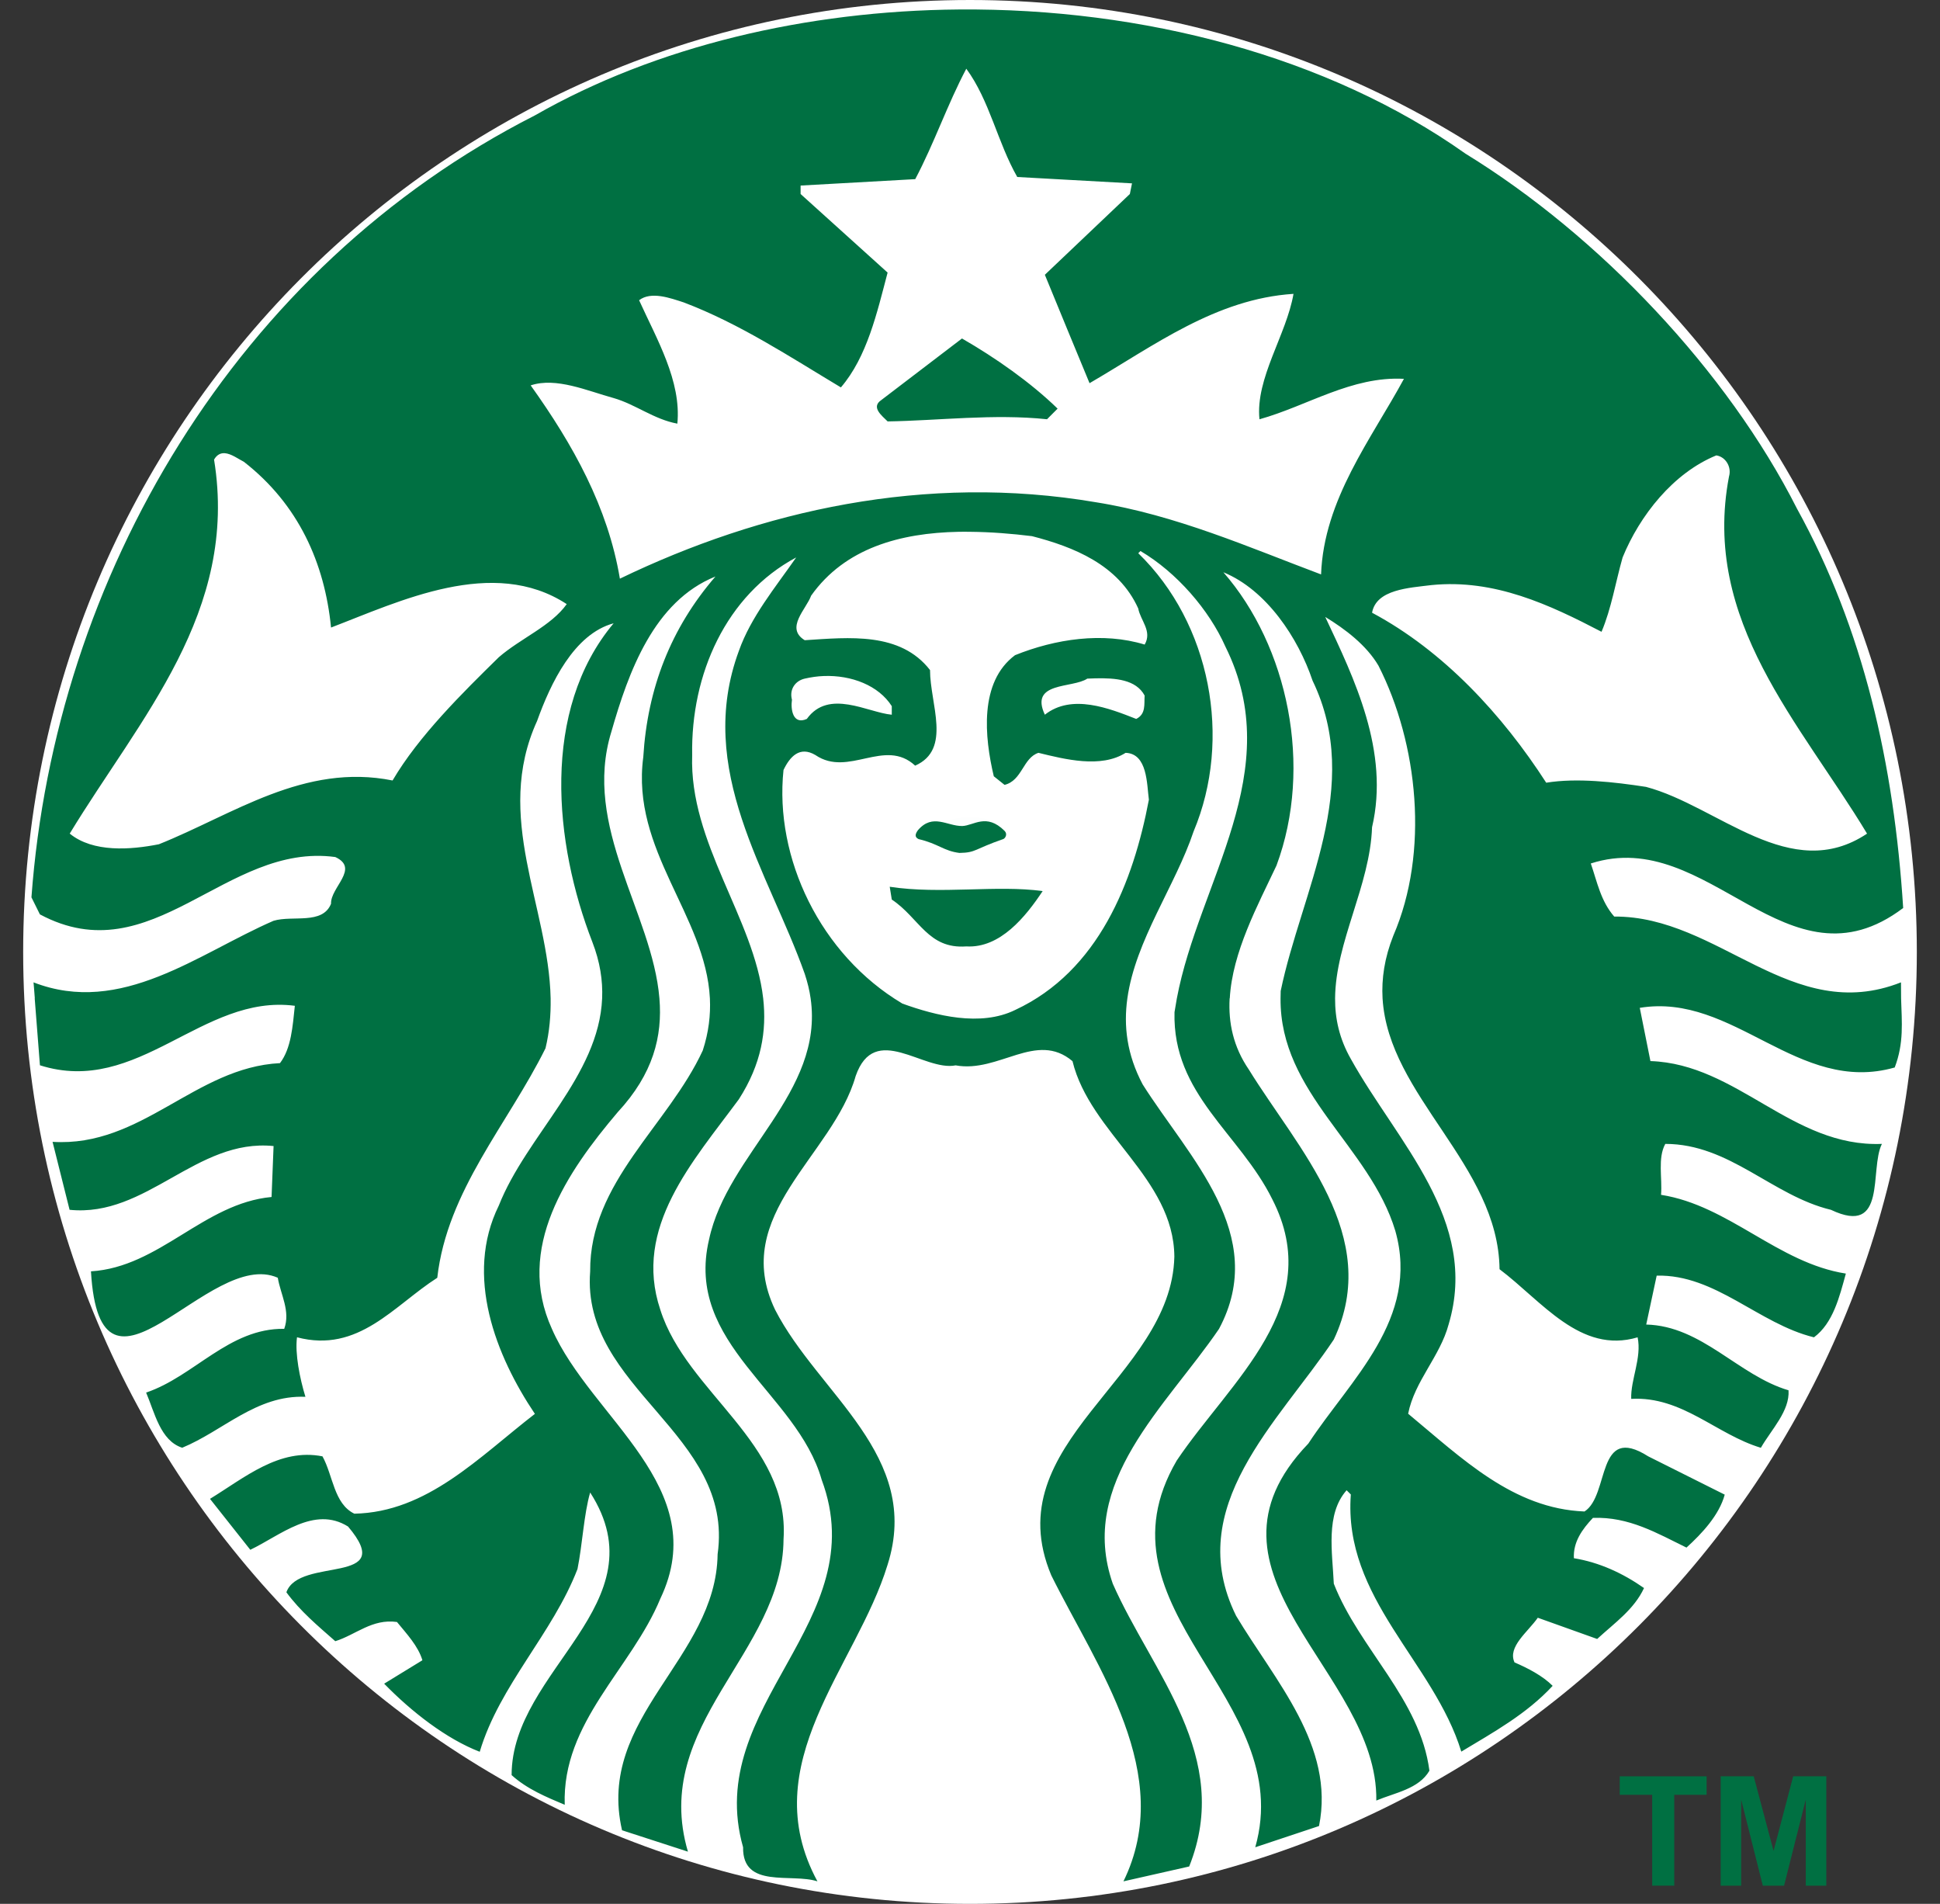 <svg width="53" height="52" viewBox="0 0 53 52" fill="none" xmlns="http://www.w3.org/2000/svg">
<rect x="0" y="0" width="53" height="52" fill="#333333" stroke="none"/>
<path d="M52.367 26C52.367 40.359 40.786 52 26.5 52C12.214 52 0.633 40.36 0.633 26C0.633 11.641 12.214 0 26.5 0C40.786 0 52.367 11.641 52.367 26Z" fill="white"/>
<path d="M26.281 9.245C27.192 9.769 28.158 10.445 28.893 11.161L28.604 11.451C27.153 11.297 25.625 11.489 24.25 11.51C24.096 11.356 23.787 11.123 24.075 10.928L26.281 9.245ZM51.937 27.268C51.956 27.923 52.018 28.486 51.763 29.156C49.112 29.91 47.37 27.103 44.798 27.527L45.089 28.981C47.469 29.06 48.955 31.341 51.413 31.243C51.064 31.941 51.569 33.779 50.022 33.044C48.416 32.658 47.255 31.243 45.495 31.243C45.282 31.633 45.417 32.173 45.379 32.634C47.236 32.925 48.571 34.495 50.428 34.785C50.253 35.422 50.08 36.137 49.557 36.526C48.047 36.158 46.867 34.802 45.26 34.841L44.974 36.177C46.502 36.216 47.489 37.568 48.862 37.973C48.899 38.537 48.396 39.04 48.106 39.543C46.887 39.177 45.957 38.13 44.564 38.207C44.545 37.683 44.857 37.087 44.739 36.526C43.175 36.991 42.126 35.538 40.967 34.666C40.933 31.813 37.93 29.941 37.771 27.268C37.741 26.735 37.822 26.167 38.065 25.555C39.052 23.273 38.742 20.309 37.659 18.181C37.331 17.622 36.748 17.18 36.205 16.85C36.999 18.534 37.968 20.524 37.484 22.594C37.428 24.192 36.485 25.727 36.474 27.268C36.471 27.818 36.588 28.367 36.904 28.922C38.162 31.188 40.426 33.334 39.575 36.176C39.341 37.049 38.644 37.724 38.47 38.613C39.942 39.832 41.334 41.206 43.288 41.283C43.983 40.839 43.597 38.868 45.029 39.777L47.119 40.823C46.967 41.382 46.498 41.884 46.074 42.269C45.281 41.883 44.507 41.42 43.518 41.458C43.227 41.767 42.975 42.115 42.998 42.559C43.694 42.673 44.332 42.967 44.914 43.374C44.644 43.956 44.118 44.32 43.634 44.765L42.012 44.185C41.742 44.573 41.179 44.98 41.376 45.405C41.742 45.562 42.148 45.773 42.418 46.045C41.702 46.819 40.794 47.316 39.922 47.842C39.169 45.384 36.692 43.66 36.904 40.818L36.789 40.703C36.207 41.358 36.401 42.405 36.439 43.255C37.136 45.035 38.799 46.41 39.051 48.363C38.76 48.865 38.103 48.965 37.6 49.178C37.658 45.658 32.319 42.988 35.743 39.428C36.885 37.684 38.798 36.02 38.12 33.62C37.424 31.302 34.962 29.866 34.984 27.268L34.988 27.066C35.549 24.356 37.252 21.473 35.859 18.591C35.47 17.432 34.603 16.114 33.422 15.63C35.182 17.644 35.88 20.93 34.873 23.64C34.366 24.718 33.667 26.002 33.597 27.269H33.593C33.556 27.931 33.691 28.589 34.118 29.213C35.454 31.38 37.774 33.761 36.439 36.586C34.93 38.849 32.299 41.15 33.769 44.131C34.833 45.91 36.478 47.686 36.035 49.874L34.293 50.454C35.454 46.373 29.765 43.975 32.147 39.893C33.617 37.707 36.247 35.656 34.758 32.754C33.868 30.956 32.029 29.892 32.087 27.646L32.151 27.269C32.75 24.082 35.172 21.066 33.478 17.662C33.033 16.656 32.144 15.631 31.157 15.05L31.097 15.11C33.072 17.025 33.672 20.177 32.608 22.71C32.111 24.196 31.021 25.677 30.799 27.269C30.694 28.02 30.783 28.798 31.217 29.618C32.474 31.609 34.679 33.721 33.303 36.296C31.854 38.422 29.435 40.491 30.401 43.256C31.466 45.675 33.688 47.98 32.488 50.979L30.692 51.385C32.123 48.462 29.977 45.561 28.72 43.026C27.191 39.388 32.005 37.647 32.083 34.321C32.064 32.175 29.782 30.956 29.3 28.983C28.312 28.149 27.289 29.314 26.108 29.098C25.236 29.273 23.898 27.898 23.377 29.388C22.758 31.573 19.935 33.18 21.175 35.772C22.356 38.075 25.197 39.759 24.248 42.739C23.398 45.523 20.591 48.174 22.332 51.385C21.617 51.153 20.282 51.597 20.301 50.454C19.198 46.566 23.899 44.3 22.447 40.414C21.771 38.034 18.693 36.718 19.371 33.855C19.872 31.498 22.517 29.851 22.146 27.269C22.116 27.053 22.062 26.832 21.986 26.601C20.999 23.815 18.985 21.029 20.186 17.777C20.515 16.848 21.174 16.055 21.752 15.225C19.836 16.25 18.87 18.418 18.91 20.623C18.826 23.021 20.598 25.075 20.85 27.269C20.949 28.155 20.804 29.061 20.186 30.023C18.929 31.728 17.286 33.526 18.039 35.771C18.756 38.036 21.58 39.407 21.406 42.04C21.387 45.153 17.769 47.092 18.794 50.574L16.994 49.99C16.279 46.895 19.567 45.312 19.605 42.449C20.07 39.157 15.871 37.935 16.123 34.726C16.105 32.288 18.251 30.743 19.199 28.692C19.362 28.193 19.416 27.721 19.394 27.269C19.278 25.001 17.235 23.228 17.574 20.679C17.688 18.802 18.326 17.157 19.546 15.746C17.863 16.422 17.168 18.358 16.703 19.984C15.897 22.59 17.822 24.934 18.015 27.269C18.101 28.3 17.849 29.326 16.878 30.374C15.485 32.016 14.071 34.089 15.078 36.296C16.143 38.732 19.491 40.628 18.039 43.666C17.247 45.581 15.35 47.031 15.428 49.294C14.925 49.081 14.404 48.869 13.977 48.483C13.977 45.601 18.076 43.801 16.123 40.764C15.95 41.363 15.913 42.177 15.777 42.854C15.099 44.616 13.649 46.026 13.106 47.846C12.198 47.496 11.249 46.76 10.495 45.986L11.54 45.346C11.424 44.959 11.115 44.63 10.845 44.301C10.166 44.206 9.72 44.651 9.16 44.826C8.676 44.4 8.209 44.013 7.824 43.49C8.171 42.502 10.883 43.319 9.509 41.694C8.582 41.114 7.651 41.942 6.838 42.329L5.737 40.938C6.685 40.358 7.631 39.544 8.81 39.777C9.1 40.3 9.12 41.07 9.68 41.343C11.673 41.304 13.085 39.797 14.613 38.617C13.548 37.032 12.682 34.844 13.627 32.928C14.386 31.008 16.36 29.391 16.45 27.268C16.47 26.785 16.395 26.277 16.183 25.73C15.139 23.04 14.771 19.405 16.764 17.024C15.68 17.316 15.041 18.666 14.673 19.692C13.475 22.318 14.99 24.751 15.043 27.268C15.05 27.721 15.013 28.174 14.903 28.631C13.877 30.701 12.216 32.517 11.946 34.9C10.765 35.653 9.796 36.969 8.114 36.525C8.055 36.969 8.19 37.647 8.344 38.151C7.011 38.095 6.101 39.078 4.978 39.542C4.38 39.35 4.224 38.577 3.992 38.035C5.307 37.592 6.255 36.273 7.765 36.294C7.94 35.808 7.667 35.363 7.589 34.899C5.712 34.066 2.736 39.019 2.485 34.724C4.362 34.608 5.561 32.867 7.419 32.693L7.474 31.302C5.365 31.089 4.009 33.257 1.901 33.043L1.436 31.187C3.875 31.34 5.327 29.154 7.649 29.037C7.958 28.631 7.995 28.031 8.055 27.471C5.52 27.14 3.781 29.949 1.091 29.096C1.091 29.096 0.998 27.927 0.948 27.268H0.951C0.933 27.01 0.916 26.831 0.916 26.831C3.314 27.762 5.422 26.039 7.474 25.149C7.996 24.993 8.81 25.264 9.044 24.684C9.024 24.239 9.835 23.719 9.16 23.408C6.16 23.001 4.167 26.619 1.09 24.974L0.859 24.509C1.499 15.765 6.431 7.312 14.613 3.152C17.927 1.258 22.045 0.293 26.197 0.259C31.208 0.217 36.271 1.532 40.038 4.198C43.695 6.442 47.194 10.139 49.093 13.893C50.909 17.181 51.745 20.872 51.994 24.8C48.821 27.198 46.692 22.541 43.46 23.584C43.634 24.087 43.73 24.609 44.1 25.034C46.964 25.014 48.936 28.013 51.934 26.831L51.937 27.268ZM15.483 16.5C13.47 15.184 10.919 16.423 9.044 17.14C8.87 15.378 8.154 13.774 6.663 12.613C6.518 12.541 6.318 12.389 6.138 12.378C6.03 12.372 5.928 12.415 5.848 12.553C6.524 16.712 3.82 19.614 1.905 22.768C2.543 23.29 3.567 23.212 4.341 23.059C6.372 22.247 8.307 20.833 10.725 21.317C11.44 20.099 12.642 18.918 13.627 17.951C14.229 17.43 15.056 17.099 15.483 16.5ZM21.636 19.112C21.598 19.362 21.655 19.809 22.042 19.636C22.642 18.804 23.706 19.462 24.363 19.521V19.287C24.003 18.721 23.26 18.436 22.507 18.464C22.333 18.47 22.156 18.496 21.986 18.535C21.734 18.591 21.558 18.822 21.636 19.112ZM31.096 16.619C30.556 15.42 29.318 14.934 28.194 14.644C27.643 14.576 27.072 14.53 26.505 14.525C26.399 14.524 26.293 14.522 26.187 14.525C24.601 14.557 23.086 14.964 22.16 16.269C22.027 16.638 21.443 17.155 21.985 17.486C23.204 17.408 24.595 17.255 25.408 18.301C25.408 19.231 26.008 20.467 25.002 20.912C24.169 20.141 23.182 21.241 22.276 20.622C21.849 20.37 21.58 20.664 21.405 21.031C21.153 23.43 22.409 26.076 24.653 27.411C25.562 27.739 26.785 28.051 27.734 27.585C30.016 26.523 30.962 24.086 31.387 21.842C31.33 21.415 31.35 20.582 30.751 20.562C30.074 20.99 29.087 20.737 28.37 20.562C27.946 20.699 27.927 21.32 27.444 21.437L27.15 21.202C26.898 20.14 26.743 18.63 27.73 17.895C28.834 17.45 30.13 17.256 31.272 17.605C31.485 17.238 31.156 16.948 31.096 16.619ZM29.932 18.527C29.855 18.529 29.78 18.533 29.705 18.535C29.299 18.806 28.118 18.611 28.545 19.521C29.28 18.939 30.306 19.347 31.041 19.636C31.313 19.501 31.254 19.23 31.271 18.997C31.035 18.558 30.471 18.516 29.932 18.527ZM38.355 10.347C36.923 10.271 35.724 11.084 34.408 11.452C34.294 10.332 35.144 9.15 35.338 8.026C33.211 8.163 31.526 9.443 29.766 10.466C29.358 9.482 28.95 8.493 28.545 7.505L30.867 5.299L30.926 5.008L27.791 4.834C27.25 3.887 27.038 2.747 26.399 1.877C25.877 2.863 25.526 3.907 25.004 4.893L21.872 5.068V5.299L24.249 7.445C23.958 8.549 23.688 9.747 22.973 10.581C21.58 9.747 20.207 8.839 18.68 8.26C18.312 8.141 17.789 7.948 17.46 8.2C17.943 9.265 18.619 10.409 18.505 11.571C17.866 11.454 17.364 11.044 16.764 10.872C16.047 10.676 15.195 10.294 14.498 10.526C15.659 12.15 16.607 13.85 16.935 15.805C20.787 13.946 25.279 12.924 29.941 13.718C32.127 14.066 34.136 14.956 36.091 15.689C36.167 13.64 37.463 11.993 38.355 10.347ZM44.969 21.492C46.941 22.014 48.919 24.163 51.007 22.769C49.189 19.751 46.482 16.965 47.235 13.018C47.314 12.749 47.139 12.476 46.889 12.438C45.709 12.92 44.796 14.082 44.329 15.225C44.137 15.9 44.023 16.619 43.753 17.256C42.34 16.52 40.832 15.808 39.11 15.98C38.489 16.057 37.599 16.098 37.484 16.735C39.438 17.779 41.045 19.522 42.242 21.378C43.076 21.242 44.099 21.358 44.969 21.492ZM24.307 24.22L24.363 24.569C25.119 25.073 25.352 25.926 26.398 25.849C27.326 25.904 28.023 25.034 28.485 24.338C27.229 24.165 25.701 24.433 24.307 24.22ZM25.353 22.653C25.39 22.808 25.257 23.041 25.468 23.119C26.087 22.984 27.208 23.448 27.554 22.713C27.313 22.443 26.919 22.32 26.505 22.32C26.092 22.32 25.663 22.44 25.353 22.653Z" fill="#007042"/>
<path opacity="0.99" d="M24.312 21.984H28.555V23.727H24.312V21.984Z" fill="white"/>
<path d="M25.095 22.918C25.643 23.047 25.779 23.242 26.212 23.296C26.672 23.288 26.606 23.194 27.409 22.917C27.462 22.898 27.534 22.782 27.444 22.693C26.946 22.198 26.601 22.552 26.288 22.561C25.873 22.565 25.484 22.206 25.079 22.673C25.01 22.768 24.974 22.861 25.095 22.918Z" fill="#007042"/>
<path d="M45.137 51.503V49.021H44.25V48.516H46.624V49.021H45.74V51.503H45.137Z" fill="#007042"/>
<path d="M47.008 51.503V48.516H47.911L48.453 50.554L48.989 48.516H49.894V51.503H49.333V49.152L48.74 51.503H48.159L47.568 49.152V51.503H47.008Z" fill="#007042"/>
</svg>
